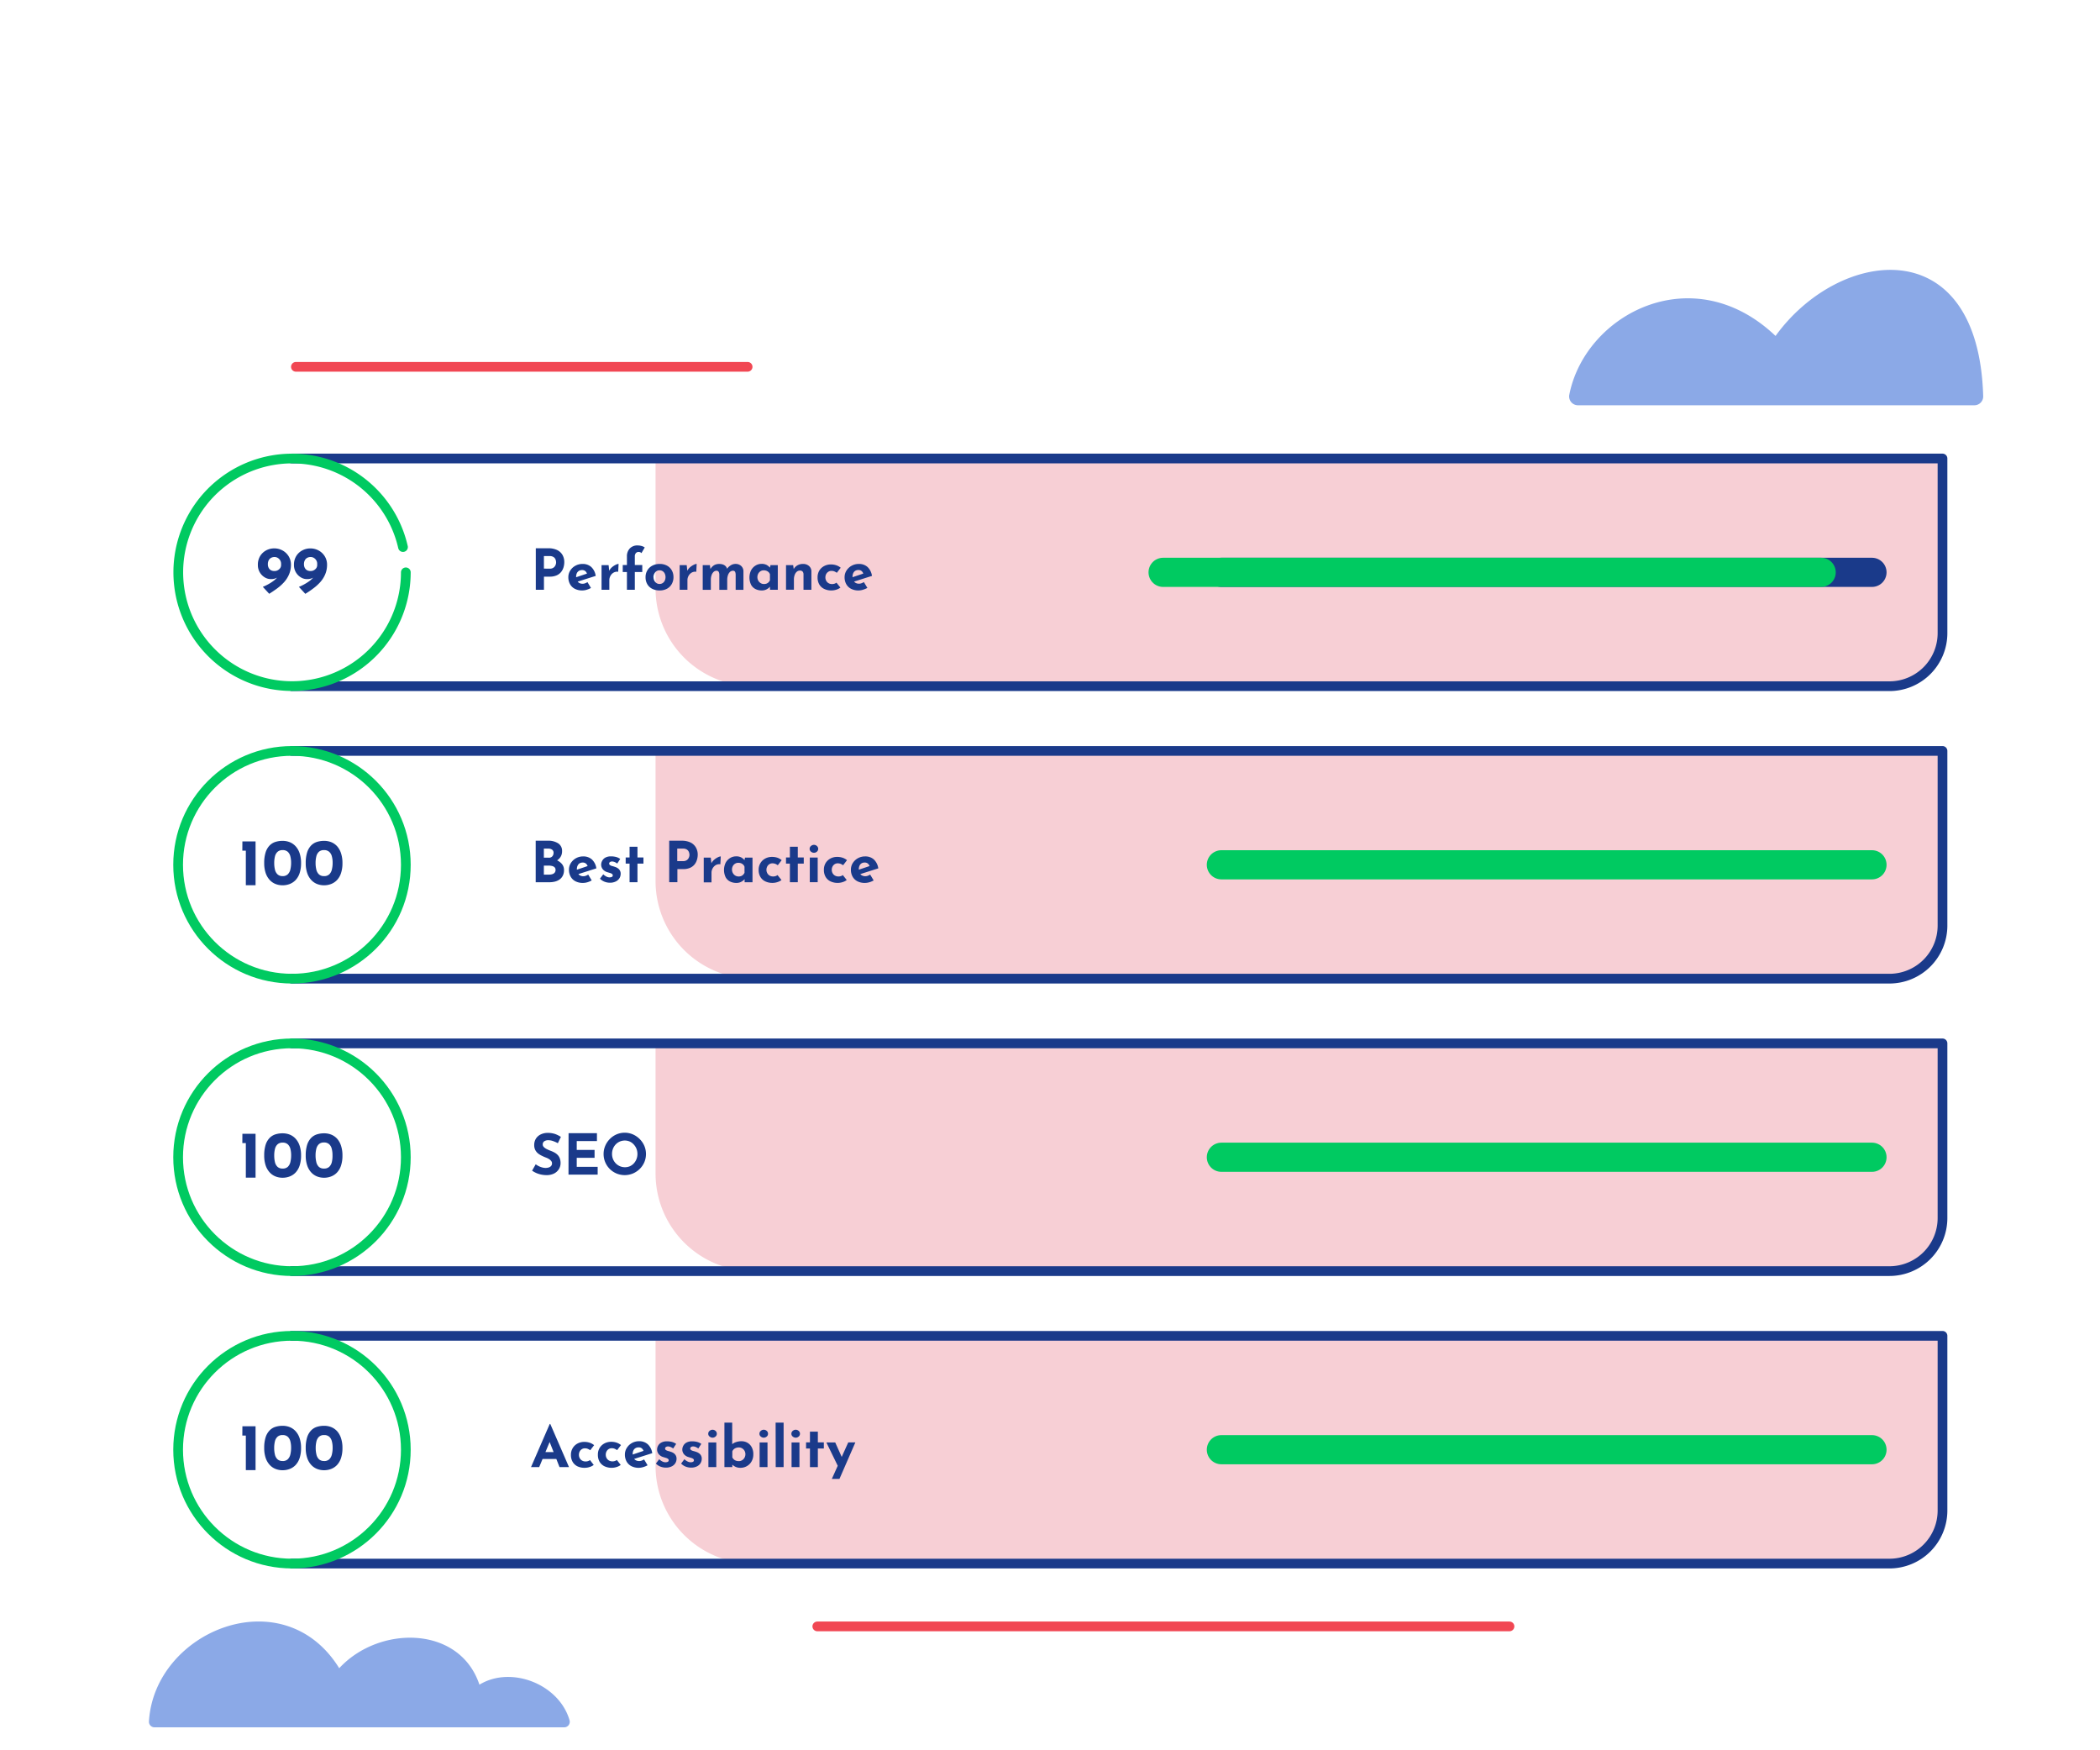 <svg xmlns="http://www.w3.org/2000/svg" viewBox="0 0 1080 900"><defs><style>.cls-1{fill:#f7cfd5;}.cls-2{fill:#8ba9e7;}.cls-3,.cls-4,.cls-5,.cls-6,.cls-7{fill:none;stroke-linecap:round;stroke-linejoin:round;}.cls-3,.cls-6{stroke:#1a3a8a;}.cls-3,.cls-4{stroke-width:15px;}.cls-4,.cls-7{stroke:#00ca61;}.cls-5{stroke:#f14753;}.cls-5,.cls-6,.cls-7{stroke-width:5px;}.cls-8{fill:#1a3a8a;}</style></defs><g id="Layer_3" data-name="Layer 3"><path class="cls-1" d="M387.33,352.85H971.67a27.3,27.3,0,0,0,27.3-27.3V235.76H337.14v66.9A50.19,50.19,0,0,0,387.33,352.85Z"/><path class="cls-1" d="M387.33,503.23H971.67a27.3,27.3,0,0,0,27.3-27.3v-89.8H337.14V453A50.19,50.19,0,0,0,387.33,503.23Z"/><path class="cls-1" d="M387.33,653.61H971.67a27.3,27.3,0,0,0,27.3-27.3v-89.8H337.14v66.9A50.2,50.2,0,0,0,387.33,653.61Z"/><path class="cls-1" d="M387.33,804H971.67A27.29,27.29,0,0,0,999,776.69v-89.8H337.14v66.9A50.19,50.19,0,0,0,387.33,804Z"/><path class="cls-2" d="M79.48,888.2H290.14a2.86,2.86,0,0,0,2.78-3.62c-5.4-18.71-30.2-28.22-46.35-18.31-10.21-30.63-51.69-30.63-72.11-8.47-28.7-46.36-95.08-19.23-97.86,27.38A2.87,2.87,0,0,0,79.48,888.2Z"/><path class="cls-2" d="M811.53,208.39h203.86a4.53,4.53,0,0,0,4.54-4.65c-2.48-85.81-74.14-76.22-106.79-31-42.5-40.42-97.9-11.26-106.08,30.26A4.54,4.54,0,0,0,811.53,208.39Z"/></g><g id="Layer_2" data-name="Layer 2"><line class="cls-3" x1="628.14" y1="294.3" x2="962.73" y2="294.3"/><line class="cls-4" x1="598.17" y1="294.3" x2="936.6" y2="294.3"/><line class="cls-5" x1="152.18" y1="188.62" x2="384.49" y2="188.62"/><line class="cls-5" x1="420.33" y1="836.3" x2="776.31" y2="836.3"/><path class="cls-6" d="M150.16,235.76H999v89.79a27.3,27.3,0,0,1-27.3,27.3H150.16"/><path class="cls-7" d="M208.71,294.3a58.51,58.51,0,1,1-1.46-13"/><line class="cls-4" x1="628.14" y1="444.68" x2="962.73" y2="444.68"/><path class="cls-6" d="M150.16,386.13H999v89.8a27.3,27.3,0,0,1-27.3,27.3H150.16"/><line class="cls-4" x1="628.14" y1="595.06" x2="962.73" y2="595.06"/><path class="cls-6" d="M150.16,536.51H999v89.8a27.3,27.3,0,0,1-27.3,27.3H150.16"/><line class="cls-4" x1="628.14" y1="745.44" x2="962.73" y2="745.44"/><path class="cls-6" d="M150.16,686.89H999v89.8A27.29,27.29,0,0,1,971.67,804H150.16"/><circle class="cls-7" cx="150.16" cy="595.06" r="58.55"/><circle class="cls-7" cx="150.16" cy="745.44" r="58.55"/><circle class="cls-7" cx="150.16" cy="444.68" r="58.55"/><path class="cls-8" d="M282,281.92a10.31,10.31,0,0,1,4.46.88,6.42,6.42,0,0,1,2.79,2.5,7.38,7.38,0,0,1,.95,3.81,9.26,9.26,0,0,1-.39,2.63,7,7,0,0,1-1.25,2.39,6,6,0,0,1-2.29,1.72,8.38,8.38,0,0,1-3.52.66h-3v6.75h-4.2V281.92Zm.72,10.5a3.35,3.35,0,0,0,1.6-.34,2.86,2.86,0,0,0,1-.84,3.55,3.55,0,0,0,.52-1.05,3.42,3.42,0,0,0,.16-1,5.81,5.81,0,0,0-.1-.86,3.55,3.55,0,0,0-.42-1.08,2.59,2.59,0,0,0-1-.93,3.47,3.47,0,0,0-1.75-.38h-3v6.44Z"/><path class="cls-8" d="M299.51,303.61a8.15,8.15,0,0,1-3.93-.87,5.93,5.93,0,0,1-2.45-2.41,7.23,7.23,0,0,1-.84-3.53,6.21,6.21,0,0,1,1-3.45,7,7,0,0,1,2.63-2.45,7.51,7.51,0,0,1,3.69-.92,6.47,6.47,0,0,1,4.48,1.58,7.69,7.69,0,0,1,2.27,4.57l-9.86,3.13-.89-2.2,7.13-2.41-.84.38a3.08,3.08,0,0,0-.83-1.32,2.47,2.47,0,0,0-1.78-.57,2.94,2.94,0,0,0-1.58.42,2.77,2.77,0,0,0-1.05,1.19,4.27,4.27,0,0,0-.36,1.81,4.1,4.1,0,0,0,.44,2,3,3,0,0,0,1.19,1.21,3.48,3.48,0,0,0,1.68.4,3.81,3.81,0,0,0,1.29-.23,7.8,7.8,0,0,0,1.23-.61l1.8,3a10.66,10.66,0,0,1-2.19.92A7.53,7.53,0,0,1,299.51,303.61Z"/><path class="cls-8" d="M313,290.59l.37,3.48-.08-.52a5.69,5.69,0,0,1,1.5-1.93,9,9,0,0,1,1.9-1.23,3.89,3.89,0,0,1,1.44-.44l-.2,4.06a3.64,3.64,0,0,0-2.44.47,4.3,4.3,0,0,0-1.57,1.68,4.61,4.61,0,0,0-.55,2.15v4.95h-4V290.59Z"/><path class="cls-8" d="M322.42,303.26v-9.13h-2.15v-3.6h2.15v-4.41a5.8,5.8,0,0,1,1.44-4.07,5.33,5.33,0,0,1,4.16-1.58,7.39,7.39,0,0,1,1.81.25,4.92,4.92,0,0,1,1.75.79l-1.71,2.93a1.36,1.36,0,0,0-.68-.5,2.27,2.27,0,0,0-.74-.13,1.86,1.86,0,0,0-1.42.58,2.59,2.59,0,0,0-.55,1.85v4.29h3.83v3.6h-3.83v9.13Z"/><path class="cls-8" d="M332,296.77a6.65,6.65,0,0,1,.92-3.48,6.36,6.36,0,0,1,2.56-2.42,7.93,7.93,0,0,1,3.8-.89,7.64,7.64,0,0,1,3.77.89,6.14,6.14,0,0,1,2.45,2.42,7,7,0,0,1,.86,3.48,7.11,7.11,0,0,1-.86,3.49,6.21,6.21,0,0,1-2.45,2.45,7.67,7.67,0,0,1-3.83.9,8.27,8.27,0,0,1-3.72-.81,6,6,0,0,1-2.57-2.35A7,7,0,0,1,332,296.77Zm4.09,0a3.89,3.89,0,0,0,.41,1.78,3.21,3.21,0,0,0,1.1,1.26,2.73,2.73,0,0,0,1.56.47,2.94,2.94,0,0,0,1.66-.47,3.07,3.07,0,0,0,1.07-1.26,4.41,4.41,0,0,0,0-3.58,3.1,3.1,0,0,0-1.07-1.25,2.94,2.94,0,0,0-1.66-.46,2.72,2.72,0,0,0-1.56.46,3.25,3.25,0,0,0-1.1,1.25A3.85,3.85,0,0,0,336.05,296.8Z"/><path class="cls-8" d="M353.16,290.59l.38,3.48-.09-.52a5.71,5.71,0,0,1,1.51-1.93,8.73,8.73,0,0,1,1.9-1.23,3.85,3.85,0,0,1,1.43-.44l-.2,4.06a3.64,3.64,0,0,0-2.44.47,4.35,4.35,0,0,0-1.56,1.68,4.5,4.5,0,0,0-.55,2.15v4.95h-4V290.59Z"/><path class="cls-8" d="M365.08,290.59l.32,2.23-.06-.17a5.81,5.81,0,0,1,1.88-2A5.09,5.09,0,0,1,370,290a5.42,5.42,0,0,1,1.84.29,3.64,3.64,0,0,1,1.35.86,2.91,2.91,0,0,1,.75,1.46l-.14,0a6.6,6.6,0,0,1,2-1.91,4.43,4.43,0,0,1,2.39-.73,4.19,4.19,0,0,1,3,1.06,3.73,3.73,0,0,1,1.15,2.74v9.51h-4v-7.83a3.88,3.88,0,0,0-.26-1.37,1.15,1.15,0,0,0-1.08-.6,2.29,2.29,0,0,0-1.67.68,4.28,4.28,0,0,0-1,1.74,7.36,7.36,0,0,0-.33,2.19v5.19h-4.06v-7.83a3.26,3.26,0,0,0-.31-1.37,1.23,1.23,0,0,0-1.12-.6,2.14,2.14,0,0,0-1.6.68,4.32,4.32,0,0,0-1,1.73,7.05,7.05,0,0,0-.33,2.15v5.24H361.4V290.59Z"/><path class="cls-8" d="M391.76,303.61a7.07,7.07,0,0,1-3.21-.71,5.26,5.26,0,0,1-2.27-2.19,8.61,8.61,0,0,1,0-7.48,6.36,6.36,0,0,1,2.29-2.42,5.73,5.73,0,0,1,3-.86,5.3,5.3,0,0,1,2.86.63,7.09,7.09,0,0,1,1.61,1.37l-.17.5.37-1.86h3.77v12.67H396v-2.75l.32.87s-.15.11-.35.33a5.68,5.68,0,0,1-.85.79,5.55,5.55,0,0,1-1.39.78A5.29,5.29,0,0,1,391.76,303.61Zm1.16-3.3a3.77,3.77,0,0,0,1.3-.22,3,3,0,0,0,1-.64,3.72,3.72,0,0,0,.75-1.06v-3.1a2.75,2.75,0,0,0-.69-1.09,3.21,3.21,0,0,0-1.1-.69,3.83,3.83,0,0,0-1.43-.25,3.06,3.06,0,0,0-1.61.45,3.29,3.29,0,0,0-1.17,1.23,3.85,3.85,0,0,0,0,3.63,3.49,3.49,0,0,0,1.23,1.27A3.17,3.17,0,0,0,392.92,300.31Z"/><path class="cls-8" d="M407.91,290.59l.32,2.26-.06-.2a5.29,5.29,0,0,1,1.89-1.93,5.68,5.68,0,0,1,3-.74,4.39,4.39,0,0,1,3,1.06,3.58,3.58,0,0,1,1.23,2.74v9.48h-4.06v-8a2.18,2.18,0,0,0-.45-1.35,1.73,1.73,0,0,0-1.41-.51,2.4,2.4,0,0,0-1.62.61,3.86,3.86,0,0,0-1.07,1.66,6.79,6.79,0,0,0-.38,2.4v5.16h-4.06V290.59Z"/><path class="cls-8" d="M432.21,302.13a6.49,6.49,0,0,1-2.1,1.08,8.08,8.08,0,0,1-2.48.4,8.29,8.29,0,0,1-3.78-.8,5.78,5.78,0,0,1-2.5-2.29,7,7,0,0,1-.88-3.61,6.63,6.63,0,0,1,.95-3.61,6.37,6.37,0,0,1,2.51-2.27,7.1,7.1,0,0,1,3.27-.79,8.57,8.57,0,0,1,3,.47,7.07,7.07,0,0,1,2.16,1.22l-2,2.61a5.51,5.51,0,0,0-1.12-.66,3.92,3.92,0,0,0-1.67-.33A2.81,2.81,0,0,0,426,294a3.18,3.18,0,0,0-1.11,1.19,3.66,3.66,0,0,0-.4,1.74,3.45,3.45,0,0,0,.43,1.71,3.14,3.14,0,0,0,1.21,1.24,3.5,3.5,0,0,0,1.81.45,4.06,4.06,0,0,0,1.23-.19,2.94,2.94,0,0,0,1-.54Z"/><path class="cls-8" d="M441.58,303.61a8.15,8.15,0,0,1-3.93-.87,5.93,5.93,0,0,1-2.45-2.41,7.23,7.23,0,0,1-.84-3.53,6.29,6.29,0,0,1,1-3.45A7.15,7.15,0,0,1,438,290.9a7.51,7.51,0,0,1,3.69-.92,6.47,6.47,0,0,1,4.48,1.58,7.69,7.69,0,0,1,2.27,4.57l-9.86,3.13-.89-2.2,7.13-2.41L444,295a3.08,3.08,0,0,0-.83-1.32,2.49,2.49,0,0,0-1.78-.57,2.94,2.94,0,0,0-1.58.42,2.71,2.71,0,0,0-1,1.19,4.27,4.27,0,0,0-.36,1.81,4.1,4.1,0,0,0,.44,2,3,3,0,0,0,1.18,1.21,3.54,3.54,0,0,0,1.69.4,3.81,3.81,0,0,0,1.29-.23,7.8,7.8,0,0,0,1.23-.61l1.8,3a10.66,10.66,0,0,1-2.19.92A7.53,7.53,0,0,1,441.58,303.61Z"/><path class="cls-8" d="M139.25,297.77a5.93,5.93,0,0,1-3.15-.92,7.28,7.28,0,0,1-3.48-6.35,8.51,8.51,0,0,1,1.2-4.63,8.12,8.12,0,0,1,3.11-2.89,8.59,8.59,0,0,1,4-1,8.8,8.8,0,0,1,4.43,1.1,8.48,8.48,0,0,1,3.12,3,8.32,8.32,0,0,1,1.15,4.33,12.42,12.42,0,0,1-1,5,14.46,14.46,0,0,1-2.58,4,23.92,23.92,0,0,1-3.59,3.21q-2,1.45-4,2.71l-3.3-3.57a25.19,25.19,0,0,0,4.8-2.57,13.37,13.37,0,0,0,3.23-3,5.28,5.28,0,0,0,1.16-3.11l1.22.14a8.55,8.55,0,0,1-2.35,3.33A6.1,6.1,0,0,1,139.25,297.77Zm1.9-4.15a3.39,3.39,0,0,0,2.41-.91,2.8,2.8,0,0,0,1-2.08v-.78a3.42,3.42,0,0,0-.44-1.67,3.68,3.68,0,0,0-1.21-1.27,3.14,3.14,0,0,0-1.75-.49,3.6,3.6,0,0,0-1.73.42,3,3,0,0,0-1.23,1.24,4.24,4.24,0,0,0-.44,2,3.8,3.8,0,0,0,.46,2,2.91,2.91,0,0,0,1.22,1.19A3.75,3.75,0,0,0,141.15,293.62Z"/><path class="cls-8" d="M157.81,297.77a5.87,5.87,0,0,1-3.14-.92,7.32,7.32,0,0,1-3.49-6.35,8.42,8.42,0,0,1,1.21-4.63A8,8,0,0,1,155.5,283a8.55,8.55,0,0,1,4-1,8.86,8.86,0,0,1,4.44,1.1,8.45,8.45,0,0,1,3.11,3,8.22,8.22,0,0,1,1.15,4.33,12.59,12.59,0,0,1-1,5,14.49,14.49,0,0,1-2.59,4,23.92,23.92,0,0,1-3.59,3.21c-1.31,1-2.64,1.87-4,2.71l-3.3-3.57a25.4,25.4,0,0,0,4.79-2.57,13.37,13.37,0,0,0,3.23-3,5.28,5.28,0,0,0,1.16-3.11l1.22.14a8.64,8.64,0,0,1-2.34,3.33A6.13,6.13,0,0,1,157.81,297.77Zm1.9-4.15a3.42,3.42,0,0,0,2.42-.91,2.78,2.78,0,0,0,1-2.08v-.78a3.31,3.31,0,0,0-.44-1.67,3.5,3.5,0,0,0-1.21-1.27,3.12,3.12,0,0,0-1.75-.49,3.6,3.6,0,0,0-1.73.42,3,3,0,0,0-1.22,1.24,4.12,4.12,0,0,0-.45,2,3.91,3.91,0,0,0,.46,2,2.93,2.93,0,0,0,1.23,1.19A3.71,3.71,0,0,0,159.71,293.62Z"/><path class="cls-8" d="M281.76,432.3a9.26,9.26,0,0,1,5.31,1.35,4.54,4.54,0,0,1,2,4,5.35,5.35,0,0,1-1,3.29,5.89,5.89,0,0,1-2.64,2,10.49,10.49,0,0,1-3.81.65l-.67-2.26a14,14,0,0,1,4.68.72,7.61,7.61,0,0,1,3.24,2.08,4.71,4.71,0,0,1,1.19,3.23,6.26,6.26,0,0,1-.63,2.94,5.22,5.22,0,0,1-1.68,1.95,7.11,7.11,0,0,1-2.39,1.07,11.46,11.46,0,0,1-2.76.33h-7.1V432.3Zm.5,8.73a2.19,2.19,0,0,0,1.84-.76,2.71,2.71,0,0,0,.59-1.71,1.92,1.92,0,0,0-.74-1.65,3.21,3.21,0,0,0-2-.55H279.7V441Zm.14,8.7a5.2,5.2,0,0,0,1.68-.25,2.39,2.39,0,0,0,1.19-.78,2.09,2.09,0,0,0,.44-1.35,1.85,1.85,0,0,0-.52-1.41,2.86,2.86,0,0,0-1.35-.66,7.52,7.52,0,0,0-1.73-.19H279.7v4.64Z"/><path class="cls-8" d="M299.83,454a8.15,8.15,0,0,1-3.93-.87,5.93,5.93,0,0,1-2.45-2.41,7.23,7.23,0,0,1-.84-3.53,6.34,6.34,0,0,1,1-3.46,7.32,7.32,0,0,1,2.64-2.45,7.5,7.5,0,0,1,3.69-.91,6.47,6.47,0,0,1,4.48,1.58,7.66,7.66,0,0,1,2.27,4.57l-9.86,3.13-.89-2.2,7.13-2.41-.84.38a3,3,0,0,0-.83-1.32,2.49,2.49,0,0,0-1.78-.57,2.94,2.94,0,0,0-1.58.42,2.71,2.71,0,0,0-1,1.19,4.24,4.24,0,0,0-.36,1.81,4.1,4.1,0,0,0,.44,2,2.9,2.9,0,0,0,1.18,1.2,3.55,3.55,0,0,0,1.69.41,3.81,3.81,0,0,0,1.29-.23,7.8,7.8,0,0,0,1.23-.61l1.8,3a10.16,10.16,0,0,1-2.19.93A7.87,7.87,0,0,1,299.83,454Z"/><path class="cls-8" d="M313.75,453.9a7.63,7.63,0,0,1-2.92-.55,6.48,6.48,0,0,1-2.27-1.54l1.68-2.23a7.12,7.12,0,0,0,1.73,1.21,3.53,3.53,0,0,0,1.43.36,4,4,0,0,0,.89-.1,1.52,1.52,0,0,0,.62-.32.78.78,0,0,0,.23-.57.91.91,0,0,0-.39-.78,3.45,3.45,0,0,0-1-.48l-1.3-.39a4.73,4.73,0,0,1-2.51-1.61,3.8,3.8,0,0,1-.77-2.31,4.09,4.09,0,0,1,.51-1.92A4,4,0,0,1,311.3,441a5.71,5.71,0,0,1,2.88-.65,9.89,9.89,0,0,1,2.7.32,6.6,6.6,0,0,1,2.09,1l-1.54,2.38a5.58,5.58,0,0,0-1.23-.74,3.58,3.58,0,0,0-1.26-.33,2.22,2.22,0,0,0-.89.11,1.49,1.49,0,0,0-.56.38.72.72,0,0,0-.2.49.94.94,0,0,0,.42.87,3.33,3.33,0,0,0,1.14.5c.47.11.92.25,1.36.4a5.43,5.43,0,0,1,1.6.79,3.24,3.24,0,0,1,1.39,2.81,4.39,4.39,0,0,1-.59,2.19,4.49,4.49,0,0,1-1.8,1.67A6.56,6.56,0,0,1,313.75,453.9Z"/><path class="cls-8" d="M323.78,435.4h4.06v5.51h3.08v3.16h-3.08v9.57h-4.06v-9.57h-2v-3.16h2Z"/><path class="cls-8" d="M350.58,432.3a10.21,10.21,0,0,1,4.47.88,6.39,6.39,0,0,1,2.78,2.5,7.28,7.28,0,0,1,1,3.81,8.87,8.87,0,0,1-.4,2.62,7,7,0,0,1-1.24,2.4,6.13,6.13,0,0,1-2.29,1.72,8.43,8.43,0,0,1-3.53.66h-3v6.75h-4.21V432.3Zm.72,10.5a3.35,3.35,0,0,0,1.6-.34,2.77,2.77,0,0,0,1-.84,3.37,3.37,0,0,0,.52-1.06,3.3,3.3,0,0,0,.16-.95,4.62,4.62,0,0,0-.1-.86,3.6,3.6,0,0,0-.42-1.09,2.72,2.72,0,0,0-1-.93,3.54,3.54,0,0,0-1.76-.37h-3v6.44Z"/><path class="cls-8" d="M365.54,441l.38,3.48-.09-.52a5.71,5.71,0,0,1,1.51-1.93,8.73,8.73,0,0,1,1.9-1.23,3.89,3.89,0,0,1,1.44-.44l-.21,4.06a3.61,3.61,0,0,0-2.43.46,4.39,4.39,0,0,0-1.57,1.69,4.49,4.49,0,0,0-.55,2.14v5h-4V441Z"/><path class="cls-8" d="M378.68,454a7.13,7.13,0,0,1-3.2-.71,5.23,5.23,0,0,1-2.28-2.19,8.61,8.61,0,0,1,0-7.48,6.29,6.29,0,0,1,2.29-2.42,5.76,5.76,0,0,1,3-.86,5.38,5.38,0,0,1,2.85.62,7.15,7.15,0,0,1,1.61,1.38l-.17.5.37-1.86H387v12.67h-4.06v-2.75l.32.87s-.15.11-.35.33a6.29,6.29,0,0,1-.85.78,5.89,5.89,0,0,1-1.39.79A5.29,5.29,0,0,1,378.68,454Zm1.16-3.31a3.77,3.77,0,0,0,1.3-.21,3,3,0,0,0,1-.64,3.72,3.72,0,0,0,.75-1.06v-3.1a2.75,2.75,0,0,0-.69-1.09,3.39,3.39,0,0,0-1.1-.7,4,4,0,0,0-1.42-.24,3.09,3.09,0,0,0-1.62.45,3.29,3.29,0,0,0-1.17,1.23,3.63,3.63,0,0,0-.43,1.8,3.59,3.59,0,0,0,.46,1.82,3.44,3.44,0,0,0,1.23,1.28A3.16,3.16,0,0,0,379.84,450.68Z"/><path class="cls-8" d="M401.91,452.51a6.48,6.48,0,0,1-2.1,1.07,8.15,8.15,0,0,1-2.48.41,8.5,8.5,0,0,1-3.79-.8,5.81,5.81,0,0,1-2.49-2.29,7,7,0,0,1-.89-3.61,6.55,6.55,0,0,1,1-3.61,6.4,6.4,0,0,1,2.51-2.28,7.15,7.15,0,0,1,3.26-.78,8.82,8.82,0,0,1,3,.46A7.16,7.16,0,0,1,402,442.3l-2,2.61a5.92,5.92,0,0,0-1.11-.65,4,4,0,0,0-1.67-.33,2.86,2.86,0,0,0-1.54.43,3.16,3.16,0,0,0-1.1,1.19,3.61,3.61,0,0,0-.41,1.74,3.46,3.46,0,0,0,.44,1.71,3.15,3.15,0,0,0,1.2,1.23,3.52,3.52,0,0,0,1.81.45,4.08,4.08,0,0,0,1.24-.18,3,3,0,0,0,1-.54Z"/><path class="cls-8" d="M406.23,435.4h4.06v5.51h3.07v3.16h-3.07v9.57h-4.06v-9.57h-2v-3.16h2Z"/><path class="cls-8" d="M416.38,436.47a1.82,1.82,0,0,1,.71-1.47,2.34,2.34,0,0,1,1.52-.58,2.27,2.27,0,0,1,1.5.58,1.93,1.93,0,0,1,0,2.94,2.3,2.3,0,0,1-1.5.56,2.37,2.37,0,0,1-1.52-.56A1.81,1.81,0,0,1,416.38,436.47Zm.09,4.5h4.06v12.67h-4.06Z"/><path class="cls-8" d="M435.46,452.51a6.48,6.48,0,0,1-2.1,1.07,8.1,8.1,0,0,1-2.48.41,8.5,8.5,0,0,1-3.79-.8,5.81,5.81,0,0,1-2.49-2.29,7,7,0,0,1-.88-3.61,6.63,6.63,0,0,1,.95-3.61,6.47,6.47,0,0,1,2.51-2.28,7.18,7.18,0,0,1,3.26-.78,8.89,8.89,0,0,1,3,.46,7.28,7.28,0,0,1,2.16,1.22l-2,2.61a6.4,6.4,0,0,0-1.12-.65,4,4,0,0,0-1.67-.33,2.86,2.86,0,0,0-1.54.43,3.16,3.16,0,0,0-1.1,1.19,3.6,3.6,0,0,0-.4,1.74,3.45,3.45,0,0,0,.43,1.71,3.11,3.11,0,0,0,1.21,1.23,3.5,3.5,0,0,0,1.81.45,4.06,4.06,0,0,0,1.23-.18,2.94,2.94,0,0,0,1-.54Z"/><path class="cls-8" d="M444.83,454a8.15,8.15,0,0,1-3.93-.87,5.93,5.93,0,0,1-2.45-2.41,7.23,7.23,0,0,1-.84-3.53,6.34,6.34,0,0,1,1-3.46,7.32,7.32,0,0,1,2.64-2.45,7.48,7.48,0,0,1,3.69-.91,6.47,6.47,0,0,1,4.48,1.58,7.77,7.77,0,0,1,2.27,4.57l-9.86,3.13-.9-2.2,7.14-2.41-.84.38a3,3,0,0,0-.83-1.32,2.49,2.49,0,0,0-1.78-.57,2.94,2.94,0,0,0-1.58.42,2.71,2.71,0,0,0-1,1.19,4.24,4.24,0,0,0-.36,1.81,4.1,4.1,0,0,0,.43,2,2.93,2.93,0,0,0,1.19,1.2,3.55,3.55,0,0,0,1.69.41,3.81,3.81,0,0,0,1.29-.23,7.8,7.8,0,0,0,1.23-.61l1.8,3a10.16,10.16,0,0,1-2.19.93A8,8,0,0,1,444.83,454Z"/><path class="cls-8" d="M124.66,432.65h6.77v22.54h-5V437.4h-1.8Z"/><path class="cls-8" d="M145.33,455.22a9.87,9.87,0,0,1-3.65-.68,8.14,8.14,0,0,1-3-2.09,10,10,0,0,1-2.06-3.57,15.77,15.77,0,0,1-.74-5.08,17.73,17.73,0,0,1,.71-5.46,9.13,9.13,0,0,1,2-3.52,7.27,7.27,0,0,1,3-1.89,12.27,12.27,0,0,1,3.77-.56,10,10,0,0,1,3.66.68,8.3,8.3,0,0,1,3,2.09,9.87,9.87,0,0,1,2.06,3.57,15.55,15.55,0,0,1,.75,5.09,16,16,0,0,1-.75,5.2,9.55,9.55,0,0,1-2.07,3.55,8.43,8.43,0,0,1-3,2A10.17,10.17,0,0,1,145.33,455.22Zm0-4.72a3.7,3.7,0,0,0,2.65-.91,5,5,0,0,0,1.34-2.46,14.34,14.34,0,0,0,.39-3.47,12.9,12.9,0,0,0-.39-3.33A4.72,4.72,0,0,0,148,438a3.78,3.78,0,0,0-2.65-.87,3.7,3.7,0,0,0-2.62.89,4.68,4.68,0,0,0-1.33,2.38,13.83,13.83,0,0,0-.37,3.36,14.28,14.28,0,0,0,.37,3.4,4.8,4.8,0,0,0,1.33,2.43A3.66,3.66,0,0,0,145.3,450.5Z"/><path class="cls-8" d="M166.68,455.22a9.87,9.87,0,0,1-3.65-.68,8.22,8.22,0,0,1-3-2.09,9.85,9.85,0,0,1-2.05-3.57,15.49,15.49,0,0,1-.75-5.08,18,18,0,0,1,.71-5.46,9.13,9.13,0,0,1,2-3.52,7.27,7.27,0,0,1,3-1.89,12.31,12.31,0,0,1,3.77-.56,9.92,9.92,0,0,1,3.66.68,8.42,8.42,0,0,1,3,2.09,10,10,0,0,1,2,3.57,15.55,15.55,0,0,1,.75,5.09,16,16,0,0,1-.75,5.2,9.55,9.55,0,0,1-2.07,3.55,8.34,8.34,0,0,1-3,2A10.13,10.13,0,0,1,166.68,455.22Zm0-4.72a3.7,3.7,0,0,0,2.65-.91,4.89,4.89,0,0,0,1.34-2.46,13.84,13.84,0,0,0,.4-3.47,12.46,12.46,0,0,0-.4-3.33A4.64,4.64,0,0,0,169.3,438a3.78,3.78,0,0,0-2.65-.87A3.71,3.71,0,0,0,164,438a4.74,4.74,0,0,0-1.32,2.38,13.8,13.8,0,0,0-.38,3.36,14.26,14.26,0,0,0,.38,3.4,4.86,4.86,0,0,0,1.32,2.43A3.68,3.68,0,0,0,166.65,450.5Z"/><path class="cls-8" d="M124.66,583h6.77v22.55h-5V587.78h-1.8Z"/><path class="cls-8" d="M145.33,605.6a9.87,9.87,0,0,1-3.65-.68,8.14,8.14,0,0,1-3-2.09,10,10,0,0,1-2.06-3.57,15.84,15.84,0,0,1-.74-5.09,17.71,17.71,0,0,1,.71-5.45,9.05,9.05,0,0,1,2-3.52,7.27,7.27,0,0,1,3-1.89,12.27,12.27,0,0,1,3.77-.56,10,10,0,0,1,3.66.68,8.18,8.18,0,0,1,3,2.09,9.87,9.87,0,0,1,2.06,3.57,15.53,15.53,0,0,1,.75,5.08,16.06,16.06,0,0,1-.75,5.21,9.55,9.55,0,0,1-2.07,3.55,8.27,8.27,0,0,1-3,2A10.18,10.18,0,0,1,145.33,605.6Zm0-4.73A3.7,3.7,0,0,0,148,600a5,5,0,0,0,1.34-2.46,14.39,14.39,0,0,0,.39-3.47,12.9,12.9,0,0,0-.39-3.33,4.72,4.72,0,0,0-1.34-2.33,3.78,3.78,0,0,0-2.65-.87,3.7,3.7,0,0,0-2.62.89,4.68,4.68,0,0,0-1.33,2.38,13.77,13.77,0,0,0-.37,3.36,14.28,14.28,0,0,0,.37,3.4,4.8,4.8,0,0,0,1.33,2.43A3.66,3.66,0,0,0,145.3,600.87Z"/><path class="cls-8" d="M166.68,605.6a9.87,9.87,0,0,1-3.65-.68,8.22,8.22,0,0,1-3-2.09,9.85,9.85,0,0,1-2.05-3.57,15.55,15.55,0,0,1-.75-5.09,18,18,0,0,1,.71-5.45,9.05,9.05,0,0,1,2-3.52,7.27,7.27,0,0,1,3-1.89,12.31,12.31,0,0,1,3.77-.56,9.92,9.92,0,0,1,3.66.68,8.3,8.3,0,0,1,3,2.09,10,10,0,0,1,2,3.57,15.53,15.53,0,0,1,.75,5.08,16.06,16.06,0,0,1-.75,5.21,9.55,9.55,0,0,1-2.07,3.55,8.19,8.19,0,0,1-3,2A10.14,10.14,0,0,1,166.68,605.6Zm0-4.73a3.7,3.7,0,0,0,2.65-.9,4.89,4.89,0,0,0,1.34-2.46A13.89,13.89,0,0,0,171,594a12.46,12.46,0,0,0-.4-3.33,4.64,4.64,0,0,0-1.34-2.33,3.78,3.78,0,0,0-2.65-.87,3.71,3.71,0,0,0-2.62.89,4.74,4.74,0,0,0-1.32,2.38,13.74,13.74,0,0,0-.38,3.36,14.26,14.26,0,0,0,.38,3.4A4.86,4.86,0,0,0,164,600,3.67,3.67,0,0,0,166.65,600.87Z"/><path class="cls-8" d="M124.66,733.4h6.77v22.54h-5V738.16h-1.8Z"/><path class="cls-8" d="M145.33,756a9.87,9.87,0,0,1-3.65-.68,8.25,8.25,0,0,1-3-2.09,10.06,10.06,0,0,1-2.06-3.58,15.73,15.73,0,0,1-.74-5.08,17.82,17.82,0,0,1,.71-5.46,9,9,0,0,1,2-3.51,7.07,7.07,0,0,1,3-1.89,12.27,12.27,0,0,1,3.77-.56,10,10,0,0,1,3.66.68,8.18,8.18,0,0,1,3,2.09,9.87,9.87,0,0,1,2.06,3.57,15.49,15.49,0,0,1,.75,5.08,16,16,0,0,1-.75,5.2,9.51,9.51,0,0,1-2.07,3.56,8.27,8.27,0,0,1-3,2A10.18,10.18,0,0,1,145.33,756Zm0-4.73a3.7,3.7,0,0,0,2.65-.9,5,5,0,0,0,1.34-2.47,14.25,14.25,0,0,0,.39-3.46,13,13,0,0,0-.39-3.34,4.76,4.76,0,0,0-1.34-2.33,3.82,3.82,0,0,0-2.65-.86,3.69,3.69,0,0,0-2.62.88,4.72,4.72,0,0,0-1.33,2.38,13.91,13.91,0,0,0-.37,3.37,14.34,14.34,0,0,0,.37,3.4,4.8,4.8,0,0,0,1.33,2.43A3.66,3.66,0,0,0,145.3,751.25Z"/><path class="cls-8" d="M166.68,756a9.87,9.87,0,0,1-3.65-.68,8.34,8.34,0,0,1-3-2.09,9.9,9.9,0,0,1-2.05-3.58,15.45,15.45,0,0,1-.75-5.08,18.13,18.13,0,0,1,.71-5.46,9,9,0,0,1,2-3.51,7.07,7.07,0,0,1,3-1.89,12.31,12.31,0,0,1,3.77-.56,9.92,9.92,0,0,1,3.66.68,8.3,8.3,0,0,1,3,2.09,10,10,0,0,1,2,3.57,15.49,15.49,0,0,1,.75,5.08,16,16,0,0,1-.75,5.2,9.51,9.51,0,0,1-2.07,3.56,8.19,8.19,0,0,1-3,2A10.14,10.14,0,0,1,166.68,756Zm0-4.73a3.7,3.7,0,0,0,2.65-.9,4.89,4.89,0,0,0,1.34-2.47,13.76,13.76,0,0,0,.4-3.46,12.59,12.59,0,0,0-.4-3.34,4.69,4.69,0,0,0-1.34-2.33,3.82,3.82,0,0,0-2.65-.86,3.71,3.71,0,0,0-2.62.88,4.78,4.78,0,0,0-1.32,2.38,13.89,13.89,0,0,0-.38,3.37,14.32,14.32,0,0,0,.38,3.4,4.86,4.86,0,0,0,1.32,2.43A3.67,3.67,0,0,0,166.65,751.25Z"/><path class="cls-8" d="M286.9,587.84a15.92,15.92,0,0,0-2.48-1.1,7.29,7.29,0,0,0-2.37-.44,3.63,3.63,0,0,0-2.14.55,1.88,1.88,0,0,0-.79,1.65,1.83,1.83,0,0,0,.6,1.35,5.56,5.56,0,0,0,1.54,1.06,20.08,20.08,0,0,0,1.95.84,15.06,15.06,0,0,1,1.84.83,6.69,6.69,0,0,1,1.64,1.19,5,5,0,0,1,1.16,1.77,6.8,6.8,0,0,1,.44,2.59,5.73,5.73,0,0,1-.84,3A6.15,6.15,0,0,1,285,603.4a8.49,8.49,0,0,1-4,.85,13.18,13.18,0,0,1-5-1,13.21,13.21,0,0,1-2.35-1.29l1.86-3.28a9.88,9.88,0,0,0,1.64,1,10.33,10.33,0,0,0,1.78.65,6.87,6.87,0,0,0,1.65.23,5.44,5.44,0,0,0,1.53-.22,2.75,2.75,0,0,0,1.27-.74,2,2,0,0,0,.51-1.45,1.82,1.82,0,0,0-.42-1.16,4.34,4.34,0,0,0-1.13-1,9.3,9.3,0,0,0-1.55-.76c-.66-.25-1.34-.54-2-.87a10.61,10.61,0,0,1-2-1.2,5.65,5.65,0,0,1-1.48-1.77,5.43,5.43,0,0,1-.57-2.6,6.12,6.12,0,0,1,.83-3.22,6,6,0,0,1,2.34-2.16,8.13,8.13,0,0,1,3.48-.88,12,12,0,0,1,4.19.61,14.91,14.91,0,0,1,2.88,1.45Z"/><path class="cls-8" d="M292.41,582.68H307v4.06H296.61v4.55h9.17v4.06h-9.17V600h10.76V604h-15Z"/><path class="cls-8" d="M310.42,593.38a10.58,10.58,0,0,1,.84-4.18,11.12,11.12,0,0,1,2.33-3.49,11,11,0,0,1,3.47-2.4,10.67,10.67,0,0,1,8.44,0,11.45,11.45,0,0,1,3.49,2.4,11.27,11.27,0,0,1,2.38,3.49,10.83,10.83,0,0,1,0,8.41,11,11,0,0,1-2.38,3.47,11.41,11.41,0,0,1-3.49,2.33,11,11,0,0,1-8.44,0,11,11,0,0,1-3.47-2.33,10.81,10.81,0,0,1-2.33-3.47A10.68,10.68,0,0,1,310.42,593.38Zm4.34,0a6.89,6.89,0,0,0,1.93,4.83,6.75,6.75,0,0,0,2.12,1.46,6.49,6.49,0,0,0,2.62.52,6.14,6.14,0,0,0,2.54-.52,6.35,6.35,0,0,0,2-1.46,7.06,7.06,0,0,0,1.85-4.83,7.24,7.24,0,0,0-.5-2.7,7.13,7.13,0,0,0-1.4-2.19A6.14,6.14,0,0,0,323.9,587a6.46,6.46,0,0,0-7.25,1.46,6.75,6.75,0,0,0-1.39,2.19A7.24,7.24,0,0,0,314.76,593.38Z"/><path class="cls-8" d="M273.09,754.4l9.63-22.19H283l9.63,22.19h-4.87l-6.15-15.61,3.05-2.08-7.37,17.69Zm6.58-7.72h6.41l1.48,3.54h-9.19Z"/><path class="cls-8" d="M305.34,753.27a6.68,6.68,0,0,1-2.1,1.07,8.1,8.1,0,0,1-2.48.41A8.5,8.5,0,0,1,297,754a5.87,5.87,0,0,1-2.49-2.29,7,7,0,0,1-.89-3.61,6.5,6.5,0,0,1,1-3.61,6.32,6.32,0,0,1,2.51-2.28,7.15,7.15,0,0,1,3.26-.78,8.64,8.64,0,0,1,3,.46,7.28,7.28,0,0,1,2.16,1.22l-2,2.61a5.92,5.92,0,0,0-1.11-.65,3.8,3.8,0,0,0-1.67-.34,2.87,2.87,0,0,0-1.54.44,3.08,3.08,0,0,0-1.1,1.19,3.6,3.6,0,0,0-.4,1.74,3.47,3.47,0,0,0,.43,1.71,3.22,3.22,0,0,0,1.2,1.23,3.56,3.56,0,0,0,1.82.45,3.78,3.78,0,0,0,1.23-.19,2.77,2.77,0,0,0,1-.54Z"/><path class="cls-8" d="M319.23,753.27a6.68,6.68,0,0,1-2.1,1.07,8.1,8.1,0,0,1-2.48.41,8.5,8.5,0,0,1-3.79-.8,5.87,5.87,0,0,1-2.49-2.29,7,7,0,0,1-.88-3.61,6.5,6.5,0,0,1,.95-3.61,6.32,6.32,0,0,1,2.51-2.28,7.18,7.18,0,0,1,3.26-.78,8.64,8.64,0,0,1,3,.46,7.28,7.28,0,0,1,2.16,1.22l-2,2.61a6.4,6.4,0,0,0-1.12-.65,3.8,3.8,0,0,0-1.67-.34,2.87,2.87,0,0,0-1.54.44,3.08,3.08,0,0,0-1.1,1.19,3.6,3.6,0,0,0-.4,1.74,3.47,3.47,0,0,0,.43,1.71,3.22,3.22,0,0,0,1.2,1.23,3.56,3.56,0,0,0,1.82.45,3.78,3.78,0,0,0,1.23-.19,2.77,2.77,0,0,0,1-.54Z"/><path class="cls-8" d="M328.6,754.75a8.15,8.15,0,0,1-3.93-.87,6,6,0,0,1-2.45-2.41,7.29,7.29,0,0,1-.84-3.54,6.29,6.29,0,0,1,1-3.45A7.24,7.24,0,0,1,325,742a7.47,7.47,0,0,1,3.68-.92,6.44,6.44,0,0,1,4.49,1.59,7.74,7.74,0,0,1,2.27,4.56l-9.86,3.13-.9-2.2,7.14-2.41-.84.38a3.18,3.18,0,0,0-.83-1.32,2.49,2.49,0,0,0-1.78-.56,2.94,2.94,0,0,0-1.58.42,2.68,2.68,0,0,0-1.05,1.18,4.28,4.28,0,0,0-.36,1.82,4.09,4.09,0,0,0,.43,2,2.89,2.89,0,0,0,1.19,1.21,3.73,3.73,0,0,0,3,.17,6.78,6.78,0,0,0,1.24-.61l1.8,3a10.16,10.16,0,0,1-2.19.93A8,8,0,0,1,328.6,754.75Z"/><path class="cls-8" d="M342.52,754.66a7.78,7.78,0,0,1-2.92-.55,6.39,6.39,0,0,1-2.27-1.54l1.68-2.23a6.93,6.93,0,0,0,1.72,1.2,3.58,3.58,0,0,0,1.44.36,3.38,3.38,0,0,0,.88-.1,1.39,1.39,0,0,0,.63-.32.74.74,0,0,0,.23-.56.94.94,0,0,0-.39-.79,3.32,3.32,0,0,0-1-.47l-1.31-.4a4.72,4.72,0,0,1-2.51-1.61,3.82,3.82,0,0,1-.76-2.3,4.11,4.11,0,0,1,.5-1.93,4,4,0,0,1,1.63-1.62,5.58,5.58,0,0,1,2.88-.66,9.89,9.89,0,0,1,2.7.32,6.74,6.74,0,0,1,2.09,1l-1.54,2.37a5.79,5.79,0,0,0-1.23-.73,3.5,3.5,0,0,0-1.26-.34,2,2,0,0,0-.89.12,1.37,1.37,0,0,0-.56.37.74.74,0,0,0-.21.5.94.94,0,0,0,.42.87,3.59,3.59,0,0,0,1.15.49c.46.12.92.25,1.36.41a5.3,5.3,0,0,1,1.6.78,3.57,3.57,0,0,1,1,1.17,3.48,3.48,0,0,1,.36,1.64,4.33,4.33,0,0,1-.59,2.19,4.43,4.43,0,0,1-1.8,1.67A6.61,6.61,0,0,1,342.52,754.66Z"/><path class="cls-8" d="M355.48,754.66a7.73,7.73,0,0,1-2.91-.55,6.43,6.43,0,0,1-2.28-1.54l1.68-2.23a7,7,0,0,0,1.73,1.2,3.53,3.53,0,0,0,1.43.36,3.46,3.46,0,0,0,.89-.1,1.35,1.35,0,0,0,.62-.32.74.74,0,0,0,.23-.56.94.94,0,0,0-.39-.79,3.21,3.21,0,0,0-1-.47l-1.3-.4a4.68,4.68,0,0,1-2.51-1.61,3.77,3.77,0,0,1-.77-2.3,4.13,4.13,0,0,1,.51-1.93A4,4,0,0,1,353,741.8a5.62,5.62,0,0,1,2.89-.66,9.86,9.86,0,0,1,2.69.32,6.63,6.63,0,0,1,2.09,1l-1.54,2.37a5.55,5.55,0,0,0-1.23-.73,3.4,3.4,0,0,0-1.26-.34,2,2,0,0,0-.88.12,1.35,1.35,0,0,0-.57.37.73.73,0,0,0-.2.5.94.94,0,0,0,.42.87,3.53,3.53,0,0,0,1.14.49c.47.12.92.25,1.37.41a5.24,5.24,0,0,1,1.59.78,3.24,3.24,0,0,1,1.39,2.81,4.33,4.33,0,0,1-.59,2.19,4.43,4.43,0,0,1-1.8,1.67A6.55,6.55,0,0,1,355.48,754.66Z"/><path class="cls-8" d="M364.24,737.23a1.81,1.81,0,0,1,.71-1.48,2.34,2.34,0,0,1,1.52-.58,2.22,2.22,0,0,1,1.49.58,1.85,1.85,0,0,1,.69,1.48,1.79,1.79,0,0,1-.69,1.46,2.26,2.26,0,0,1-1.49.57,2.38,2.38,0,0,1-1.52-.57A1.75,1.75,0,0,1,364.24,737.23Zm.08,4.49h4.06V754.4h-4.06Z"/><path class="cls-8" d="M380.88,754.75a6,6,0,0,1-2.68-.54,6.63,6.63,0,0,1-1.9-1.41l.32-.87v2.47h-4.06V731.52h4v11.07a6.36,6.36,0,0,1,2-1.07,8.6,8.6,0,0,1,2.84-.43,6,6,0,0,1,3,.78,5.73,5.73,0,0,1,2.19,2.28,7.39,7.39,0,0,1,.83,3.64,7.24,7.24,0,0,1-.92,3.71,6.34,6.34,0,0,1-2.42,2.4A6.57,6.57,0,0,1,380.88,754.75Zm-.9-3.43a3.16,3.16,0,0,0,1.67-.46,3.44,3.44,0,0,0,1.23-1.28,3.6,3.6,0,0,0,.47-1.82,3.45,3.45,0,0,0-.47-1.8,3.37,3.37,0,0,0-1.23-1.23,3.24,3.24,0,0,0-1.67-.45,4.34,4.34,0,0,0-1.46.24,3.46,3.46,0,0,0-1.16.7,3,3,0,0,0-.74,1.09v3.1a3.87,3.87,0,0,0,.83,1.06,3.4,3.4,0,0,0,1.11.64A4.55,4.55,0,0,0,380,751.32Z"/><path class="cls-8" d="M390.57,737.23a1.84,1.84,0,0,1,.71-1.48,2.34,2.34,0,0,1,1.52-.58,2.27,2.27,0,0,1,1.5.58,1.87,1.87,0,0,1,.68,1.48,1.81,1.81,0,0,1-.68,1.46,2.31,2.31,0,0,1-1.5.57,2.38,2.38,0,0,1-1.52-.57A1.78,1.78,0,0,1,390.57,737.23Zm.09,4.49h4.06V754.4h-4.06Z"/><path class="cls-8" d="M398.89,731.52H403V754.4h-4.06Z"/><path class="cls-8" d="M407,737.23a1.84,1.84,0,0,1,.71-1.48,2.34,2.34,0,0,1,1.52-.58,2.25,2.25,0,0,1,1.5.58,1.87,1.87,0,0,1,.68,1.48,1.81,1.81,0,0,1-.68,1.46,2.29,2.29,0,0,1-1.5.57,2.38,2.38,0,0,1-1.52-.57A1.78,1.78,0,0,1,407,737.23Zm.09,4.49h4.06V754.4h-4.06Z"/><path class="cls-8" d="M416.55,736.16h4.06v5.51h3.08v3.16h-3.08v9.57h-4.06v-9.57h-2v-3.16h2Z"/><path class="cls-8" d="M431.2,754.46,425,741.72h4.55l4.79,10.7Zm-3.4,6,8.44-18.77h3.66l-8.18,18.77Z"/></g></svg>